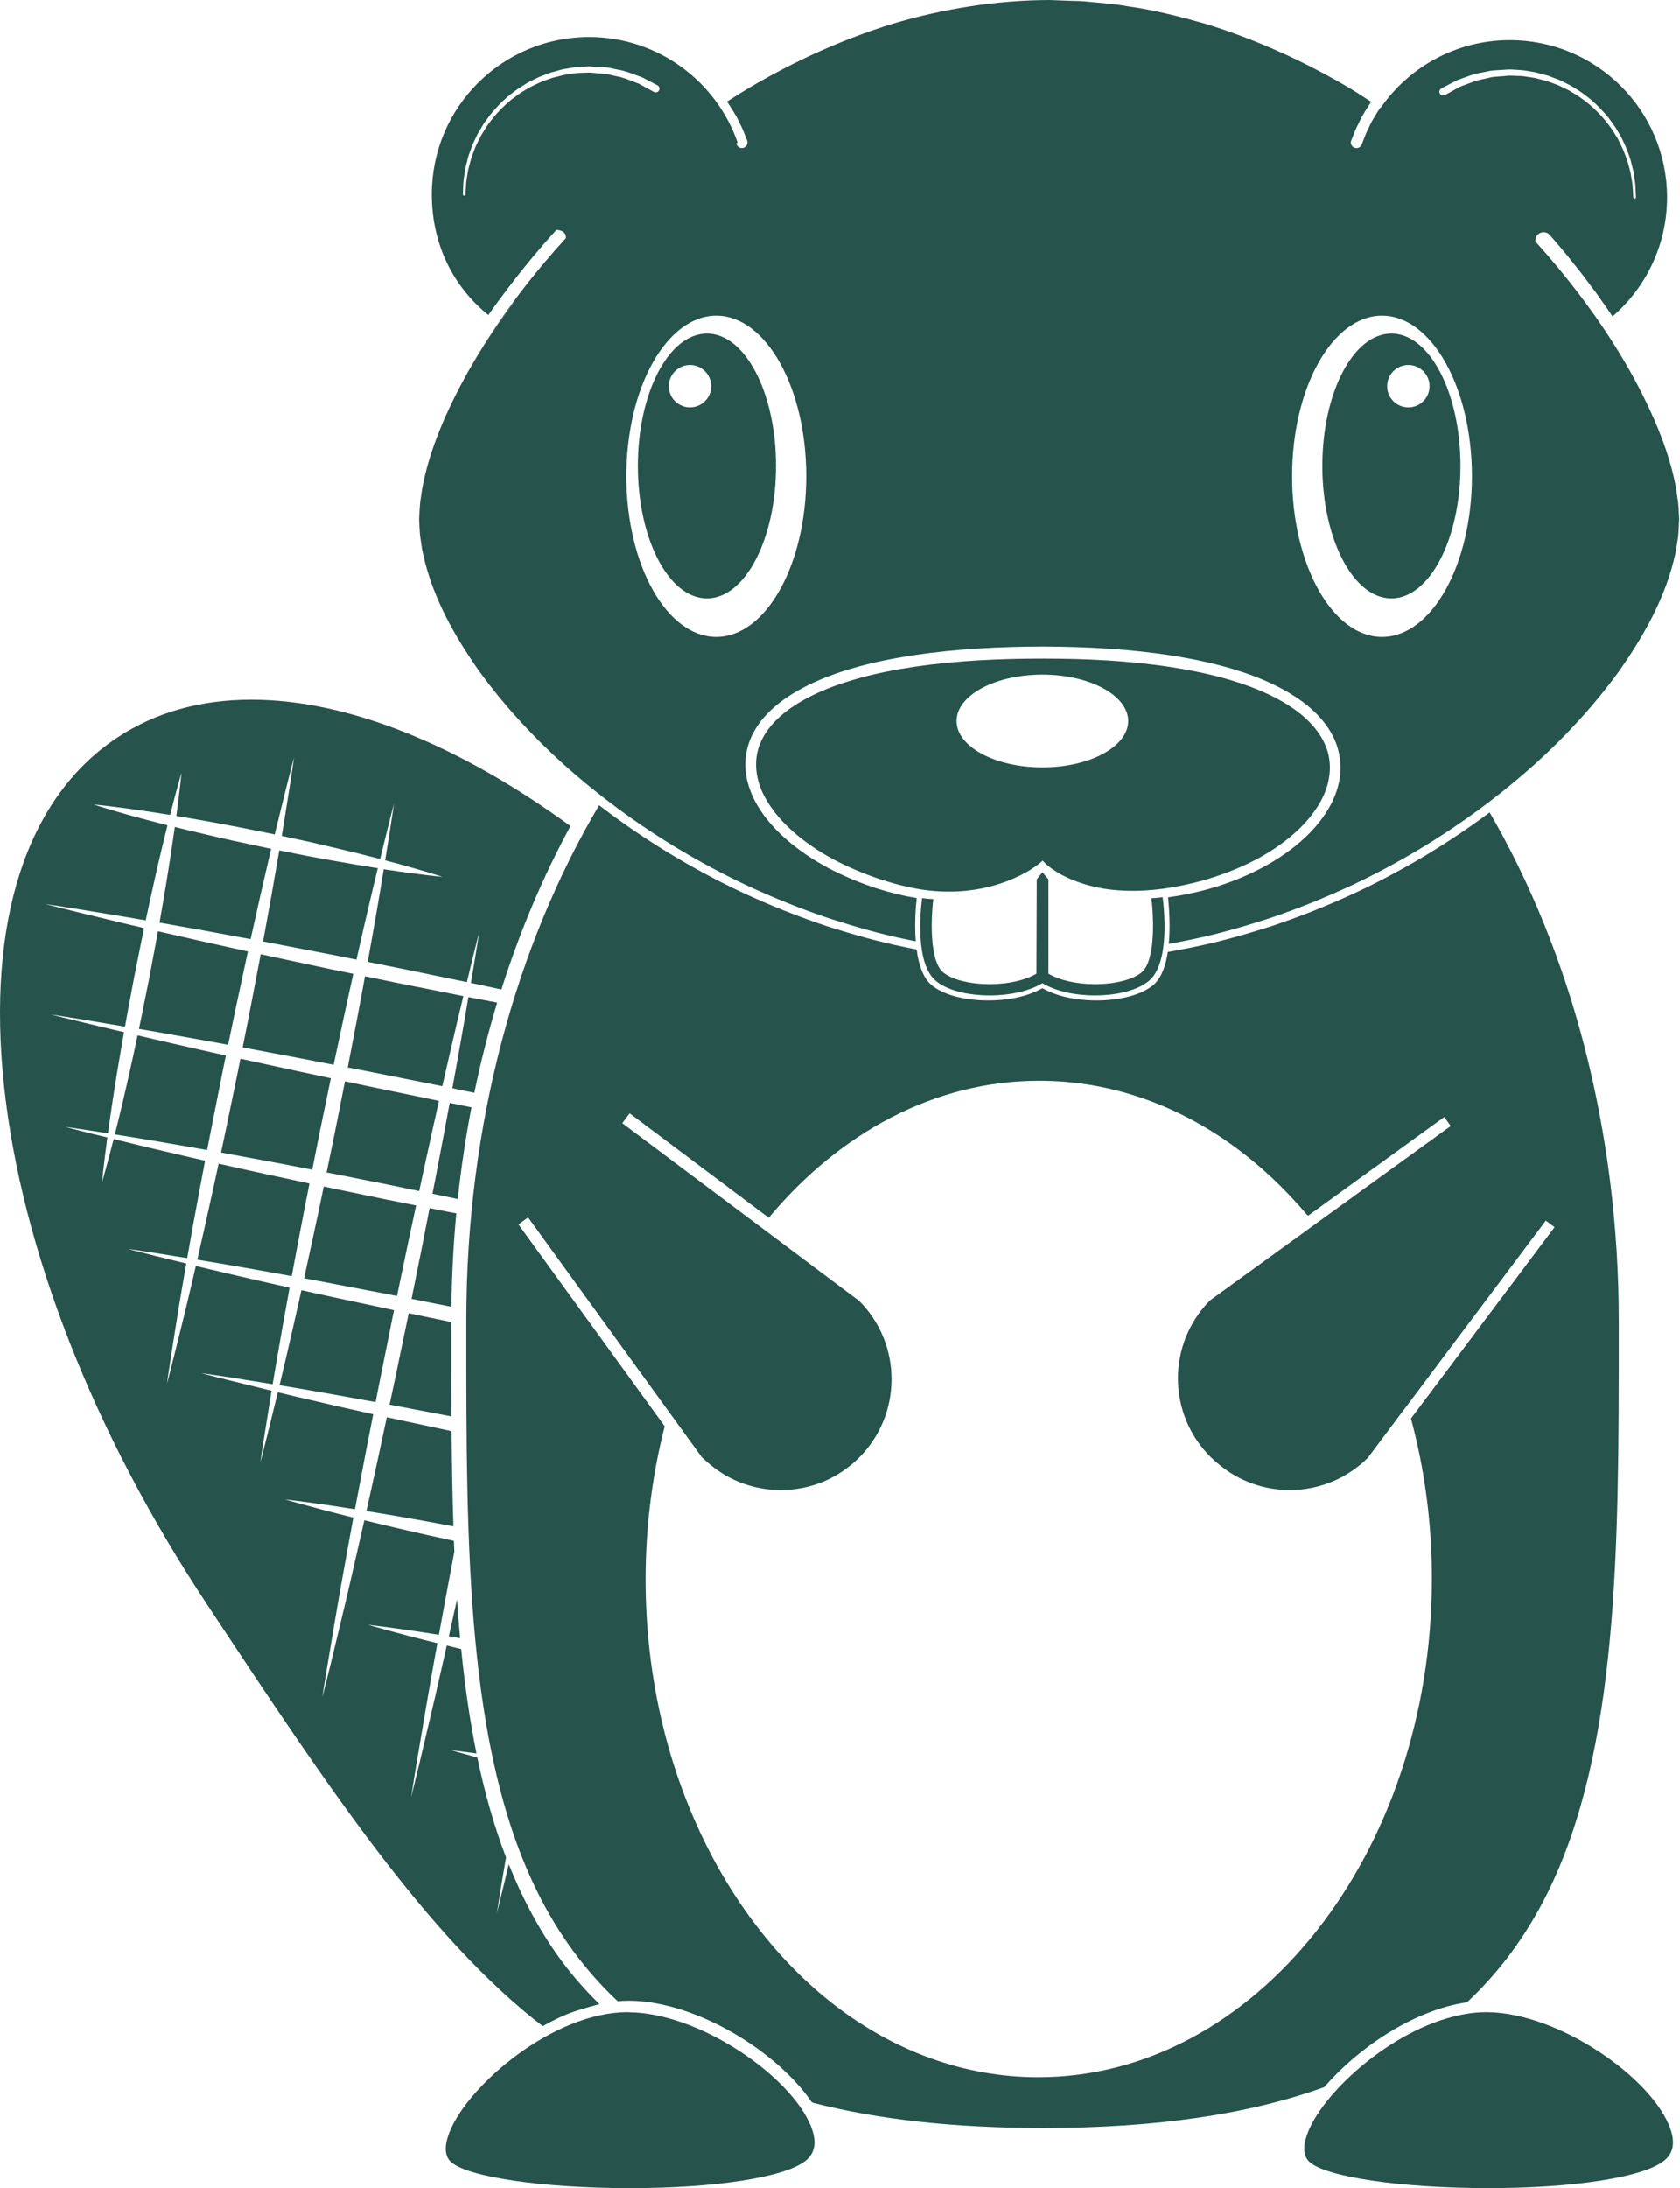 <svg width="768" height="1000" viewBox="0 0 768 1000" fill="none" xmlns="http://www.w3.org/2000/svg">
<path d="M362.142 958.175C346.129 939.082 314.325 920.169 288.06 919.641C287.669 919.62 287.268 919.589 286.899 919.589C253.038 919.589 214.209 952.743 205.57 974.251C203.808 978.608 202.479 984.504 206.013 987.901C213.313 994.916 247.785 1000 287.986 1000C326.857 1000 358.281 995.179 368.028 987.69C372.374 984.367 373.418 979.599 371.224 973.122C369.589 968.354 366.424 963.259 362.142 958.175Z" fill="#26534C"/>
<path d="M763.692 973.122C755.939 950.253 712.828 919.589 679.378 919.589C673.45 919.589 667.374 920.665 661.351 922.447C645.338 927.184 629.652 937.342 617.648 948.481C608.27 957.184 601.161 966.477 598.038 974.241C596.298 978.597 594.948 984.494 598.492 987.89C605.792 994.905 640.254 999.989 680.465 999.989C719.325 999.989 750.728 995.169 760.486 987.679C764.842 984.357 765.897 979.599 763.692 973.122Z" fill="#26534C"/>
<path d="M209.273 547.964C210.802 533.724 212.901 519.715 215.539 506.055C212.226 505.39 208.904 504.726 205.581 504.051C203.64 514.546 201.541 525.654 199.304 537.257C198.766 539.989 198.218 542.764 197.69 545.548C200.275 546.086 202.87 546.624 205.423 547.131C206.709 547.416 207.986 547.7 209.273 547.964Z" fill="#26534C"/>
<path d="M150.412 536.002C159.484 537.806 168.714 539.652 177.933 541.477C182.5 542.416 187.079 543.376 191.625 544.314C192.216 541.551 192.806 538.776 193.387 536.076C195.887 524.557 198.334 513.492 200.665 503.112C189.937 500.886 179.22 498.66 168.65 496.498C164.969 495.717 161.34 494.947 157.701 494.167C156.108 502.205 154.484 510.317 152.88 518.449C151.678 524.262 150.486 530.053 149.294 535.812C149.673 535.876 150.043 535.928 150.412 536.002Z" fill="#26534C"/>
<path d="M206.372 597.215C206.551 582.785 207.279 568.534 208.608 554.504C207.1 554.209 205.612 553.935 204.093 553.65C201.54 553.133 198.956 552.626 196.382 552.11C195.306 557.626 194.209 563.228 193.102 568.903C191.467 577.036 189.811 585.327 188.133 593.597C194.199 594.81 200.285 596.012 206.372 597.215Z" fill="#26534C"/>
<path d="M105.222 578.207C113.819 579.684 123.302 581.34 133.366 583.196C134.02 579.662 134.695 576.065 135.37 572.426C137.089 563.587 138.735 554.43 140.612 545.169C140.887 543.745 141.193 542.3 141.467 540.854C135.053 539.483 128.693 538.122 122.511 536.783C114.705 535.095 107.174 533.439 99.948 531.793C99.178 535.338 98.397 538.871 97.659 542.321C95.085 554.156 92.574 565.38 90.201 575.686C94.832 576.445 99.853 577.268 105.222 578.207Z" fill="#26534C"/>
<path d="M195.76 695.432C199.515 696.16 203.397 696.856 207.29 697.574C206.804 683.323 206.572 668.787 206.446 654.061C198.081 652.268 189.842 650.506 181.868 648.787C180.18 648.418 178.503 648.07 176.825 647.69C175.528 653.734 174.241 659.768 172.986 665.622C171.129 674.219 169.273 682.574 167.49 690.58C176.066 691.962 185.602 693.586 195.76 695.432Z" fill="#26534C"/>
<path d="M52.511 518.439C59.273 519.515 67.29 520.77 76.256 522.352C82.026 523.312 88.207 524.409 94.695 525.57C95.338 522.141 96.003 518.713 96.699 515.232C98.439 506.424 100.222 497.447 102.005 488.513C102.416 486.477 102.849 484.441 103.26 482.405C94.684 480.506 86.53 478.66 78.956 476.909C73.249 475.622 67.912 474.367 62.901 473.186C62.289 476.034 61.667 478.84 61.097 481.624C58.724 492.553 56.372 502.721 54.241 511.424C53.65 513.882 53.081 516.224 52.511 518.439Z" fill="#26534C"/>
<path d="M72.933 421.667C85.401 423.84 99.515 426.382 114.568 429.219C117.669 415.084 120.676 401.909 123.387 390.39C123.587 389.557 123.777 388.755 123.977 387.922C123.228 387.764 122.49 387.627 121.762 387.468C116.783 386.392 111.815 385.327 106.91 384.283C101.994 383.238 97.216 382.068 92.564 380.992C88.186 379.968 83.956 378.956 79.927 377.932C79.705 379.462 79.484 381.013 79.241 382.648C77.965 391.508 76.351 401.825 74.463 412.827C73.935 415.717 73.439 418.692 72.933 421.667Z" fill="#26534C"/>
<path d="M206.403 647.342C206.33 634.652 206.33 621.825 206.33 608.882V604.177C206.203 604.177 206.087 604.146 205.971 604.114C199.568 602.774 193.186 601.466 186.825 600.158C186.741 600.612 186.646 601.065 186.562 601.519C184.283 612.447 181.994 623.344 179.758 634.114C179.199 636.74 178.64 639.335 178.07 641.951C179.737 642.247 181.393 642.574 183.07 642.89C190.633 644.346 198.46 645.844 206.403 647.342Z" fill="#26534C"/>
<path d="M179.684 591.909C180.275 592.046 180.886 592.141 181.477 592.278C183.207 583.987 184.937 575.738 186.635 567.563C187.838 561.941 189.051 556.371 190.222 550.886C185.675 549.968 181.129 549.061 176.583 548.175C167.363 546.245 158.154 544.356 149.093 542.479C148.724 542.394 148.355 542.31 147.986 542.236C147.69 543.66 147.395 545.084 147.121 546.466C145.232 555.728 143.176 564.799 141.308 573.618C140.538 577.204 139.768 580.717 138.998 584.188C143.534 585.021 148.165 585.875 152.88 586.793C161.551 588.46 170.549 590.169 179.684 591.909Z" fill="#26534C"/>
<path d="M127.785 633.069C130.739 633.555 133.84 634.072 137.079 634.62C147.469 636.392 159.178 638.47 171.699 640.78C172.216 638.101 172.743 635.453 173.26 632.774C175.433 622.004 177.627 611.076 179.821 600.158C179.927 599.673 180.032 599.219 180.117 598.766C179.526 598.65 178.935 598.523 178.355 598.386C169.262 596.455 160.317 594.536 151.667 592.679C146.942 591.666 142.311 590.654 137.785 589.631C135.233 601.15 132.764 611.93 130.496 621.603C129.568 625.654 128.661 629.451 127.785 633.069Z" fill="#26534C"/>
<path d="M239.863 868.291C237.237 863.017 234.832 857.542 232.595 851.951C232.047 854.23 231.541 856.403 231.076 858.344C228.576 868.576 227.142 874.409 227.142 874.409C227.142 874.409 228.102 868.47 229.768 858.07C230.254 855.316 230.792 852.205 231.351 848.84C225.855 834.536 221.583 819.24 218.228 803.186C210.676 801.15 206.235 799.842 206.235 799.842C206.235 799.842 210.549 800.316 217.838 801.318C214.747 786.076 212.479 770.116 210.834 753.629C208.576 753.059 206.372 752.553 204.241 752.025C203.439 755.538 202.659 759.008 201.899 762.342C197.912 780.126 194.262 794.905 191.868 805.264C189.336 815.591 187.891 821.519 187.891 821.519C187.891 821.519 188.851 815.517 190.549 805C192.384 794.525 194.79 779.504 198.028 761.54C198.629 758.143 199.273 754.578 199.937 750.991C199.927 750.991 199.906 750.96 199.895 750.96C180.844 746.276 168.249 742.553 168.249 742.553C168.249 742.553 181.277 744.029 200.633 747.131C202.785 735.295 205.159 722.5 207.711 709.093C207.648 707.489 207.574 705.844 207.511 704.209C203.112 703.27 198.766 702.278 194.536 701.371C184.441 699.093 174.99 696.867 166.541 694.81C164.41 704.261 162.374 713.175 160.465 721.424C156.73 737.732 153.313 751.255 151.076 760.759C148.745 770.243 147.332 775.654 147.332 775.654C147.332 775.654 148.165 770.116 149.768 760.485C151.425 750.875 153.619 737.089 156.604 720.622C158.091 712.236 159.737 703.164 161.53 693.576C142.69 688.924 130.275 685.253 130.275 685.253C130.275 685.253 143.112 686.698 162.247 689.757C163.777 681.635 165.38 673.186 167.057 664.451C168.228 658.513 169.399 652.458 170.602 646.35C158.165 643.586 146.541 640.939 136.277 638.502C133.049 637.764 129.948 637.004 127.005 636.287C125.159 643.861 123.524 650.337 122.29 655.454C120.264 663.618 119.019 668.28 119.019 668.28C119.019 668.28 119.673 663.513 120.992 655.211C121.868 650 122.88 643.354 124.136 635.591C116.192 633.66 109.42 631.92 104.157 630.664C96.424 628.734 92.015 627.532 92.015 627.532C92.015 627.532 96.541 628.143 104.42 629.346C109.726 630.232 116.604 631.287 124.631 632.595C125.243 628.871 125.908 624.989 126.625 620.865C128.302 611.034 130.243 600.116 132.384 588.47C122.363 586.245 112.954 584.082 104.441 582.078C99.104 580.844 94.114 579.641 89.536 578.544C88.787 581.783 88.049 584.968 87.332 588.017C84.231 601.35 81.351 612.384 79.473 620.179C77.532 627.911 76.33 632.331 76.33 632.331C76.33 632.331 76.952 627.806 78.176 619.905C79.473 612.004 81.119 600.707 83.471 587.205C83.988 584.072 84.558 580.812 85.148 577.426C79.768 576.118 75.043 574.937 71.14 573.998C63.123 572.004 58.555 570.759 58.555 570.759C58.555 570.759 63.239 571.403 71.403 572.69C75.338 573.333 80.117 574.082 85.581 574.968C87.395 564.525 89.473 553.122 91.731 541.15C92.416 537.637 93.081 534.051 93.756 530.432C87.332 528.956 81.192 527.574 75.475 526.202C66.541 524.145 58.65 522.183 51.973 520.527C48.872 532.743 46.625 540.348 46.625 540.348C46.625 540.348 47.385 532.363 49.083 519.81C46.625 519.219 44.357 518.66 42.321 518.186C34.346 516.202 29.79 514.968 29.79 514.968C29.79 514.968 34.462 515.58 42.585 516.867C44.621 517.215 46.868 517.563 49.336 517.964C49.642 515.654 49.99 513.249 50.37 510.707C51.646 501.846 53.26 491.508 55.169 480.506C55.676 477.648 56.171 474.694 56.688 471.751C49.673 470.063 43.534 468.597 38.534 467.416C28.787 465.084 23.228 463.639 23.228 463.639C23.228 463.639 28.904 464.504 38.798 466.129C43.851 466.983 50.043 467.996 57.152 469.209C57.469 467.31 57.806 465.443 58.165 463.534C59.252 457.785 60.349 451.909 61.446 446.055C62.627 440.211 63.798 434.356 64.958 428.597C65.254 427.12 65.581 425.654 65.887 424.177C53.07 421.181 42.363 418.502 34.579 416.656C25.802 414.515 20.813 413.175 20.813 413.175C20.813 413.175 25.929 413.924 34.842 415.348C42.733 416.688 53.64 418.375 66.614 420.622C67.268 417.616 67.912 414.652 68.534 411.762C70.908 400.812 73.249 390.664 75.391 381.962C75.792 380.295 76.182 378.713 76.572 377.162C73.302 376.329 70.148 375.496 67.226 374.726C52.448 370.844 42.712 367.627 42.712 367.658C42.712 367.658 52.912 368.597 68.028 370.897C71.066 371.35 74.368 371.867 77.764 372.426C80.802 360.485 83.007 353.07 83.007 353.07C83.007 353.07 82.268 360.728 80.633 372.88C84.821 373.576 89.231 374.356 93.787 375.158C98.481 376.034 103.344 376.878 108.26 377.859C113.176 378.84 118.165 379.842 123.165 380.833C123.967 380.992 124.758 381.181 125.581 381.34C127.828 372.046 129.842 364.198 131.277 358.281C133.218 350.538 134.41 346.129 134.41 346.129C134.41 346.129 133.809 350.654 132.574 358.555C131.583 364.578 130.37 372.584 128.819 382.036C131.899 382.7 134.99 383.375 138.028 384.019C142.922 385.032 147.722 386.234 152.374 387.31C160.074 389.103 167.311 390.897 173.766 392.584C174.937 387.869 175.971 383.66 176.825 380.127C178.851 371.962 180.095 367.331 180.095 367.331C180.095 367.331 179.441 372.099 178.123 380.401C177.522 384.019 176.836 388.323 176.066 393.196C176.604 393.333 177.173 393.491 177.701 393.629C192.49 397.51 202.226 400.728 202.226 400.728C202.226 400.728 192.026 399.789 176.91 397.489C176.425 397.405 175.908 397.331 175.412 397.247C174.547 402.553 173.587 408.418 172.479 414.757C171.171 422.416 169.695 430.77 168.091 439.599C173.123 440.622 178.176 441.603 183.218 442.626C193.313 444.715 203.408 446.783 213.344 448.84C213.387 448.871 213.408 448.871 213.439 448.871C214.136 446.002 214.758 443.375 215.328 440.991C217.648 431.508 219.062 426.097 219.062 426.097C219.062 426.097 218.228 431.614 216.625 441.255C216.203 443.671 215.749 446.34 215.275 449.23C219.958 450.253 224.621 451.234 229.23 452.226C237.69 425.559 248.313 400.527 260.792 377.521C210.422 340.812 159.325 319.757 114.895 319.757C91.562 319.757 70.929 325.591 53.566 337.11C12.184 364.536 -6.191 421.055 1.846 496.276C9.821 570.823 42.817 655.021 94.737 733.375L97.669 737.816C149.188 815.548 195.591 885.633 248.123 925.981C248.123 925.981 255.19 921.962 260.771 919.905C266.351 917.88 274.083 915.939 274.083 915.939C259.758 901.994 249.283 887.162 239.863 868.291Z" fill="#26534C"/>
<path d="M210.349 748.671C209.8 742.827 209.347 736.92 208.935 730.918C207.659 736.73 206.404 742.405 205.19 747.838C206.868 748.101 208.587 748.365 210.349 748.671Z" fill="#26534C"/>
<path d="M209.747 481.055C208.83 486.224 207.827 491.688 206.804 497.363C210.148 498.027 213.513 498.724 216.846 499.42C219.768 485.337 223.26 471.603 227.3 458.238C222.965 457.373 218.555 456.551 214.135 455.696C212.901 463.08 211.446 471.624 209.747 481.055Z" fill="#26534C"/>
<path d="M166.857 446.192C165.855 451.688 164.79 457.331 163.714 463.091C162.174 471.15 160.581 479.451 158.956 487.859C162.627 488.586 166.277 489.283 170.001 490C180.612 492.12 191.404 494.262 202.195 496.403C203.471 490.802 204.716 485.401 205.908 480.285C208.049 470.939 210.074 462.532 211.836 455.243C201.931 453.291 191.868 451.287 181.815 449.272C176.825 448.249 171.836 447.215 166.857 446.192Z" fill="#26534C"/>
<path d="M142.733 534.536C143.882 528.713 145.032 522.901 146.203 517.078C147.891 508.934 149.558 500.823 151.235 492.785C146.203 491.709 141.203 490.643 136.309 489.599C127.195 487.648 118.376 485.717 109.916 483.871C109.515 485.875 109.125 487.859 108.724 489.863C106.878 498.808 105.011 507.732 103.197 516.54C102.501 519.958 101.773 523.344 101.055 526.709C108.313 528.027 115.887 529.42 123.714 530.886C129.895 532.057 136.287 533.302 142.733 534.536Z" fill="#26534C"/>
<path d="M63.534 470.232C68.587 471.097 74.009 472.025 79.747 473.08C87.395 474.42 95.633 475.897 104.294 477.5C105.38 472.247 106.467 467.004 107.543 461.835C109.431 453.049 111.277 444.409 113.07 436.055C113.144 435.654 113.249 435.253 113.334 434.852C98.429 431.582 84.494 428.449 72.205 425.612C71.973 427.004 71.73 428.397 71.456 429.81C70.37 435.591 69.273 441.456 68.175 447.321C67.015 453.165 65.834 458.998 64.663 464.757C64.315 466.593 63.925 468.418 63.534 470.232Z" fill="#26534C"/>
<path d="M172.701 396.783C166.119 395.759 158.84 394.557 151.119 393.143C146.435 392.268 141.562 391.456 136.657 390.443C133.682 389.852 130.676 389.262 127.659 388.65C127.522 389.504 127.384 390.338 127.226 391.192C125.254 402.816 122.901 416.087 120.264 430.285C121.414 430.506 122.564 430.717 123.735 430.928C133.218 432.753 143.028 434.652 152.986 436.582C156.287 437.226 159.631 437.89 162.943 438.565C164.916 429.778 166.815 421.487 168.598 413.935C170.053 407.679 171.435 401.983 172.701 396.783Z" fill="#26534C"/>
<path d="M122.543 436.846C121.414 436.582 120.306 436.34 119.178 436.097C119.114 436.477 119.041 436.846 118.977 437.215C117.374 445.622 115.707 454.304 114.019 463.143C112.986 468.28 111.973 473.502 110.929 478.702C119.462 480.285 128.334 481.972 137.49 483.713C142.416 484.673 147.448 485.643 152.511 486.624C154.304 478.217 156.087 469.915 157.796 461.909C159.041 456.15 160.275 450.527 161.498 445.063C158.218 444.399 154.937 443.724 151.688 443.059C141.762 440.939 131.994 438.861 122.543 436.846Z" fill="#26534C"/>
<path d="M427.638 448.112C432.543 452.394 441.815 454.937 452.469 454.937C462.005 454.937 470.623 452.901 476.541 449.346C482.469 452.901 491.076 454.937 500.612 454.937C511.266 454.937 520.538 452.363 525.433 448.112C534.747 440.021 532.268 415.928 531.519 410.042C528.513 410.411 526.393 410.517 526.393 410.517C527.574 420.633 528.028 439.061 522.057 444.262C518.133 447.658 509.916 449.8 500.623 449.8C492.226 449.8 484.378 448.006 479.294 445V401.867L476.551 398.629L473.956 401.867L473.808 445C468.745 448.006 460.844 449.8 452.479 449.8C443.186 449.8 434.969 447.658 431.024 444.262C425.085 439.061 425.486 421.044 426.657 410.897C426.657 410.897 424.072 410.812 421.53 410.464C420.728 416.899 418.481 440.169 427.638 448.112Z" fill="#26534C"/>
<path d="M681.003 371.297C660.655 386.456 640.085 398.397 620.518 407.605C606.889 413.956 593.788 419.124 581.435 423.217C569.051 427.183 557.522 430.39 546.942 432.563C542.374 433.555 538.039 434.356 533.882 435.074C532.933 441.255 531.024 446.888 527.427 450.021C522.237 454.525 512.48 457.226 501.309 457.226C491.583 457.226 482.743 455.221 476.53 451.624C470.317 455.211 461.488 457.226 451.762 457.226C440.602 457.226 430.834 454.546 425.655 450.021C421.825 446.677 419.916 440.548 419.041 433.935C416.836 433.502 414.61 433.07 412.311 432.574C401.741 430.401 390.201 427.194 377.817 423.228C365.475 419.135 352.363 413.966 338.735 407.616C317.785 397.732 295.644 384.747 273.893 368.017C235.992 431.941 213.176 514.008 213.176 603.397V608.903C213.165 706.909 213.144 799.473 245.992 865.243C255.454 884.177 267.416 900.464 282.005 914.23C282.047 914.23 282.068 914.23 282.11 914.23C282.237 914.335 282.353 914.462 282.469 914.599C284.104 914.441 285.728 914.367 287.342 914.367C306.804 914.367 328.798 923.713 346.298 936.266C356.604 943.713 365.328 952.257 370.971 960.612C371.045 960.643 371.14 960.665 371.224 960.696C371.288 960.781 371.372 960.886 371.446 960.96C401.541 968.724 436.52 972.532 476.826 972.532C527.944 972.532 570.507 966.424 605.391 953.861C620.57 936.266 645.823 918.724 670.644 915.084C685.507 901.213 697.617 884.747 707.205 865.601C740.032 799.842 740.032 707.268 740.032 609.262V603.745C740.032 515.707 717.849 434.778 681.003 371.297ZM645.043 648.281C651.235 671.255 654.6 695.865 654.6 721.466C654.6 847.11 573.882 949.325 474.642 949.325C440.655 949.325 408.861 937.321 381.709 916.519C329.842 876.487 295.127 804.198 295.127 721.825C295.127 697.405 298.218 673.892 303.861 651.825L237.015 559.546L241.425 556.361L305.264 644.483L309.494 650.316L320.802 665.928C322.121 667.236 323.513 668.439 324.948 669.599C333.956 676.962 345.138 680.981 356.931 680.981C370.465 680.981 383.186 675.707 392.754 666.15C412.458 646.413 412.501 614.388 392.891 594.631L392.437 594.283L351.836 563.829L347.374 560.485L284.463 513.291L287.828 508.787L351.425 556.508C383.703 517.785 427.247 493.924 475.106 493.924C507.712 493.924 538.302 504.979 564.684 524.262C576.562 532.985 587.585 543.376 597.543 555.19L597.638 555.137C597.775 555.274 597.891 555.401 598.018 555.57L660.254 510.475L663.218 514.578L601.119 559.536L596.593 562.827L553.176 594.283C533.577 614.051 533.619 646.076 553.323 665.749C554.653 667.089 556.066 668.323 557.501 669.483C566.53 676.899 577.764 680.97 589.621 680.97C603.081 680.97 615.76 675.717 625.317 666.266L639.399 647.437L643.629 641.846L706.667 557.816L710.686 560.812L645.043 648.281Z" fill="#26534C"/>
<path d="M606.192 341.255C603.133 333.513 596.636 327.173 589.093 322.352C581.498 317.51 572.849 313.945 563.84 311.181C554.832 308.397 545.412 306.445 535.855 304.947C516.688 301.951 496.931 300.981 477.11 300.981C457.374 300.96 437.553 301.867 418.365 304.652C408.787 306.097 399.336 307.922 390.285 310.622C381.224 313.249 372.532 316.677 364.832 321.361C357.216 326.023 350.528 332.236 347.448 339.916C344.273 347.605 345.486 356.192 349.135 363.344C352.806 370.57 358.355 376.624 364.336 381.603C370.359 386.582 376.836 390.686 383.355 393.977C396.435 400.485 409.515 404.631 421.15 406.508C432.891 408.302 443.334 407.416 451.562 405.432C459.811 403.449 465.887 400.506 469.79 398.259C471.752 397.11 473.144 396.118 474.083 395.443C475.022 394.747 475.412 394.399 475.422 394.399L476.657 393.302L477.775 394.504C477.775 394.504 478.112 394.884 479.009 395.601C479.863 396.329 481.256 397.342 483.144 398.523C486.931 400.886 493.038 403.692 501.33 405.517C509.579 407.31 520.116 407.732 531.825 406.16C543.756 404.473 556.794 401.15 570.085 394.884C576.688 391.783 583.249 387.848 589.315 382.911C595.338 377.985 600.908 371.983 604.526 364.757C608.144 357.584 609.241 348.966 606.192 341.255ZM476.541 350.707C454.874 350.707 437.3 341.202 437.3 329.494C437.3 317.795 454.874 308.291 476.541 308.291C498.197 308.291 515.76 317.795 515.76 329.494C515.76 341.192 498.197 350.707 476.541 350.707Z" fill="#26534C"/>
<path d="M323.165 152.437C305.739 152.437 291.593 179.536 291.593 212.954C291.593 246.371 305.728 273.47 323.165 273.47C340.612 273.47 354.747 246.371 354.747 212.954C354.747 179.536 340.612 152.437 323.165 152.437ZM315.433 186.203C310.074 186.203 305.739 181.867 305.739 176.508C305.739 171.181 310.074 166.814 315.433 166.814C320.77 166.814 325.127 171.181 325.127 176.508C325.127 181.867 320.77 186.203 315.433 186.203Z" fill="#26534C"/>
<path d="M767.173 229.662C766.751 227.067 766.488 224.441 765.971 221.846C763.967 211.456 760.38 201.171 755.96 191.16C747.152 171.108 735.211 151.899 721.372 133.755C715.232 125.749 708.756 117.932 701.899 110.348C701.794 109.167 702.163 107.964 703.102 107.11C704.673 105.686 707.089 105.823 708.545 107.405C708.545 107.426 708.597 107.458 708.597 107.489C708.597 107.489 710.095 109.251 712.775 112.363C714.062 113.935 715.718 115.759 717.458 118.017C719.23 120.232 721.235 122.732 723.386 125.464C725.475 128.281 727.775 131.308 730.159 134.515C732.384 137.732 734.821 141.076 737.173 144.631C752.437 131.435 762.11 111.962 762.11 90.19C762.11 50.506 729.916 18.323 690.243 18.323C665.77 18.323 644.188 30.559 631.192 49.251C631.161 49.23 631.108 49.167 631.055 49.146C629.452 51.508 628.112 53.755 627.005 55.738C625.465 58.84 624.252 61.34 623.661 63.133C623.27 64.093 622.859 65.095 622.49 66.108C621.952 67.363 620.507 68.006 619.22 67.5C617.88 66.994 617.237 65.517 617.711 64.188L617.743 64.167C617.743 64.167 618.144 63.175 618.893 61.297C619.578 59.367 620.876 56.719 622.585 53.344C623.766 51.308 625.19 48.956 626.867 46.519C623.629 44.43 620.422 42.31 617.1 40.306C596.477 28.122 574.368 18.059 551.256 10.907C539.61 7.616 527.859 4.557 515.855 2.901C509.874 1.825 503.872 1.371 497.859 0.812C494.905 0.443 491.815 0.411 488.745 0.338L479.621 0C455.37 0.105 431.182 3.956 408.007 10.865C384.884 18.017 362.785 28.08 342.163 40.295C338.851 42.279 335.581 44.335 332.342 46.424C334.062 48.882 335.475 51.245 336.667 53.302C338.397 56.677 339.695 59.325 340.38 61.255C341.129 63.133 341.519 64.124 341.519 64.124C342.036 65.464 341.393 66.93 340.085 67.468C338.756 68.006 337.268 67.331 336.751 66.023L336.741 66.002L336.678 65.812C336.678 65.812 336.635 65.738 336.583 65.58L337.194 65.148C327.427 37.057 300.718 16.899 269.283 16.899C229.589 16.899 197.405 49.082 197.405 88.797C197.405 111.403 206.952 130.812 223.26 143.987C226.456 139.325 229.737 135.042 233.176 130.496C239.789 121.793 246.868 113.302 254.325 105.084C255.201 104.947 256.973 105.517 257.69 106.129C257.711 106.16 257.732 106.181 257.754 106.213C258.545 106.93 258.83 107.954 258.661 108.945C251.34 117.004 244.378 125.285 237.88 133.797C236.72 135.327 235.591 136.878 234.452 138.428L235.148 137.922C233.112 140.707 230.96 143.544 228.84 146.593C226.424 150.127 223.861 153.745 221.477 157.574C218.998 161.319 216.678 165.285 214.357 169.219C213.893 170.053 213.439 170.875 212.954 171.74C209.431 178.112 206.182 184.62 203.281 191.181C198.882 201.192 195.306 211.477 193.281 221.867C192.754 224.462 192.49 227.004 192.078 229.578C191.825 232.152 191.751 235.042 191.593 237.458C191.773 240.053 191.783 242.627 192.078 245.169C192.511 247.743 192.732 250.285 193.323 252.806C197.638 273.048 208.028 291.044 219.283 307.004C230.855 322.88 243.914 336.867 257.458 349.124C284.705 373.576 313.524 391.435 340.37 404.177C353.819 410.475 366.773 415.612 378.988 419.705C391.224 423.66 402.616 426.878 413.059 429.051C414.979 429.483 416.804 429.821 418.64 430.2C418.049 422.563 418.597 414.884 419.062 410.432C407.184 408.502 394.357 404.536 381.287 398.059C374.484 394.662 367.711 390.454 361.319 385.211C354.969 379.958 348.977 373.565 344.821 365.527C342.838 361.487 341.287 357.036 340.876 352.3C340.391 347.584 341.087 342.658 342.87 338.133C346.509 328.977 354.062 322.152 362.173 317.089C370.391 312.057 379.462 308.439 388.808 305.675C398.133 302.859 407.806 300.96 417.564 299.441C437.11 296.519 457.121 295.506 477.131 295.454C497.068 295.559 517.142 296.603 536.667 299.736C546.424 301.319 556.055 303.354 565.359 306.276C574.663 309.167 583.682 312.943 591.804 318.165C599.853 323.365 607.194 330.38 610.739 339.504C612.448 344.029 613.154 348.956 612.69 353.671C612.321 358.407 610.792 362.859 608.808 366.899C604.716 374.989 598.65 381.392 592.258 386.582C585.802 391.751 578.914 395.823 572.036 399.04C558.893 405.253 545.665 408.513 533.977 410.095C534.473 414.726 535.085 423.186 534.325 431.382C538.123 430.717 542.047 429.958 546.182 429.051C556.635 426.878 568.028 423.66 580.264 419.705C592.458 415.612 605.412 410.475 618.882 404.177C645.707 391.435 674.515 373.576 701.783 349.124C715.327 336.857 728.386 322.88 739.958 307.004C751.203 291.023 761.604 273.048 765.939 252.806C766.498 250.285 766.741 247.795 767.163 245.285C767.427 242.711 767.458 240.011 767.648 237.363C767.5 234.968 767.437 232.215 767.173 229.662ZM277.659 33.871C276.182 33.629 274.631 33.608 273.038 33.439C271.477 33.354 269.779 33.006 268.197 33.175C266.498 33.249 264.716 33.249 262.975 33.439C261.287 33.703 259.547 33.913 257.806 34.219C256.066 34.652 254.294 35.095 252.532 35.559C250.802 36.171 249.051 36.762 247.321 37.437C245.665 38.238 243.946 38.987 242.3 39.842C240.707 40.833 239.051 41.688 237.532 42.764C236.045 43.882 234.494 44.884 233.102 46.087C230.285 48.471 227.743 51.065 225.507 53.745C224.462 55.158 223.344 56.498 222.416 57.901C221.541 59.346 220.665 60.738 219.821 62.099C219.114 63.544 218.418 64.958 217.743 66.297C217.089 67.658 216.657 69.082 216.14 70.39C215.591 71.677 215.233 72.996 214.927 74.251C214.6 75.485 214.241 76.635 214.009 77.764C213.671 80.042 213.26 81.994 213.112 83.629C212.922 86.92 212.806 88.797 212.806 88.797V88.85C212.796 89.198 212.5 89.441 212.173 89.409C211.836 89.409 211.593 89.114 211.614 88.797C211.614 88.797 211.688 86.867 211.825 83.523C211.952 81.835 212.321 79.821 212.627 77.5C212.849 76.35 213.186 75.148 213.503 73.861C213.798 72.574 214.135 71.234 214.663 69.894C215.19 68.534 215.602 67.078 216.245 65.665C216.91 64.251 217.595 62.806 218.302 61.297C219.146 59.852 220.022 58.407 220.918 56.899C221.857 55.422 222.965 54.04 224.019 52.563C226.287 49.726 228.861 46.994 231.73 44.473C233.154 43.207 234.747 42.11 236.277 40.939C237.838 39.821 239.547 38.85 241.171 37.806C242.87 36.867 244.642 36.065 246.372 35.211C248.165 34.462 249.969 33.819 251.762 33.154C253.608 32.648 255.443 32.162 257.258 31.646C259.114 31.297 260.981 31.034 262.796 30.738C264.6 30.496 266.34 30.496 268.06 30.359C269.906 30.169 271.551 30.496 273.239 30.517C274.916 30.654 276.541 30.675 278.112 30.897C279.652 31.213 281.15 31.54 282.585 31.835C285.475 32.268 288.017 33.312 290.296 34.135C291.435 34.536 292.49 34.937 293.481 35.285C294.368 35.738 295.18 36.16 295.918 36.54C298.861 38.091 300.549 38.977 300.549 38.977C301.393 39.43 301.709 40.475 301.266 41.308C300.823 42.141 299.779 42.458 298.946 42.036L298.924 42.004C298.924 42.004 297.247 41.097 294.346 39.494C293.608 39.093 292.806 38.66 291.931 38.175C291.034 37.827 290.053 37.479 289.03 37.078C286.952 36.297 284.652 35.285 281.889 34.831C280.528 34.515 279.114 34.188 277.659 33.871ZM327.448 291.065C304.768 291.065 286.33 258.122 286.33 217.669C286.33 177.184 304.768 144.272 327.448 144.272C350.127 144.272 368.576 177.184 368.576 217.669C368.576 258.133 350.127 291.065 327.448 291.065ZM631.794 291.065C609.146 291.065 590.697 258.122 590.697 217.669C590.697 177.184 609.146 144.272 631.794 144.272C654.494 144.272 672.912 177.184 672.912 217.669C672.912 258.133 654.494 291.065 631.794 291.065ZM701.709 35.612C699.969 35.316 698.228 35.105 696.541 34.831C694.8 34.641 693.007 34.673 691.298 34.568C689.716 34.43 688.028 34.789 686.477 34.831C684.874 34.989 683.313 35.021 681.846 35.264C680.37 35.612 678.988 35.928 677.616 36.234C674.863 36.709 672.564 37.711 670.465 38.481C669.452 38.882 668.481 39.262 667.585 39.578C666.699 40.063 665.897 40.517 665.169 40.897C662.226 42.5 660.549 43.439 660.549 43.439C659.737 43.882 658.671 43.565 658.249 42.732C657.764 41.899 658.081 40.854 658.914 40.401H658.935C658.935 40.401 660.623 39.525 663.566 37.975C664.283 37.574 665.116 37.173 666.003 36.688C666.994 36.34 668.028 35.939 669.188 35.538C671.467 34.705 674.009 33.692 676.899 33.238C678.313 32.943 679.811 32.627 681.372 32.331C682.922 32.099 684.589 32.068 686.245 31.962C687.933 31.909 689.589 31.582 691.435 31.772C693.154 31.909 694.863 31.93 696.688 32.152C698.503 32.447 700.38 32.711 702.226 33.091C704.019 33.576 705.865 34.051 707.722 34.568C709.484 35.264 711.308 35.907 713.133 36.624C714.842 37.511 716.614 38.312 718.323 39.251C719.927 40.295 721.635 41.234 723.197 42.352C724.726 43.555 726.33 44.631 727.754 45.907C730.612 48.428 733.218 51.129 735.465 53.966C736.541 55.443 737.627 56.835 738.566 58.302C739.484 59.8 740.338 61.276 741.192 62.7C741.889 64.198 742.585 65.675 743.228 67.067C743.872 68.481 744.304 69.958 744.821 71.297C745.359 72.658 745.686 73.998 745.971 75.285C746.266 76.54 746.635 77.743 746.857 78.892C747.152 81.224 747.522 83.238 747.659 84.916C747.796 88.291 747.88 90.19 747.88 90.19C747.88 90.538 747.616 90.812 747.289 90.833C746.962 90.833 746.688 90.591 746.667 90.274V90.19C746.667 90.19 746.53 88.312 746.372 85.053C746.213 83.397 745.781 81.435 745.465 79.188C745.243 78.07 744.874 76.888 744.557 75.654C744.23 74.399 743.882 73.112 743.323 71.804C742.806 70.485 742.384 69.093 741.72 67.732C741.076 66.371 740.38 64.979 739.663 63.534C738.83 62.173 737.943 60.749 737.068 59.304C736.129 57.911 735.032 56.572 733.956 55.179C731.73 52.479 729.188 49.884 726.372 47.521C724.979 46.319 723.408 45.306 721.962 44.177C720.412 43.133 718.766 42.247 717.195 41.266C715.538 40.401 713.819 39.662 712.152 38.85C710.443 38.186 708.671 37.595 706.962 36.973C705.211 36.498 703.45 36.065 701.709 35.612Z" fill="#26534C"/>
<path d="M636.076 152.437C618.671 152.437 604.526 179.536 604.526 212.954C604.526 246.371 618.671 273.47 636.076 273.47C653.524 273.47 667.669 246.371 667.669 212.954C667.669 179.536 653.534 152.437 636.076 152.437ZM643.84 186.203C638.492 186.203 634.146 181.867 634.146 176.508C634.146 171.181 638.492 166.814 643.84 166.814C649.199 166.814 653.534 171.181 653.534 176.508C653.534 181.867 649.188 186.203 643.84 186.203Z" fill="#26534C"/>
<path d="M221.498 157.563C223.882 153.734 226.456 150.116 228.861 146.582C231.309 143.049 233.84 139.779 236.14 136.593C238.576 133.492 240.865 130.57 242.975 127.859C245.18 125.232 247.205 122.816 248.988 120.686C250.749 118.513 252.427 116.772 253.745 115.243C256.403 112.268 257.933 110.559 257.933 110.559L257.996 110.475C258.007 110.454 258.007 110.454 258.017 110.454C258.397 110 258.576 109.462 258.661 108.924C251.34 116.983 244.378 125.264 237.88 133.776C228.576 145.96 220.169 158.629 212.954 171.719C213.439 170.854 213.893 170.032 214.357 169.198C216.699 165.274 219.019 161.308 221.498 157.563Z" fill="#26534C"/>
</svg>
